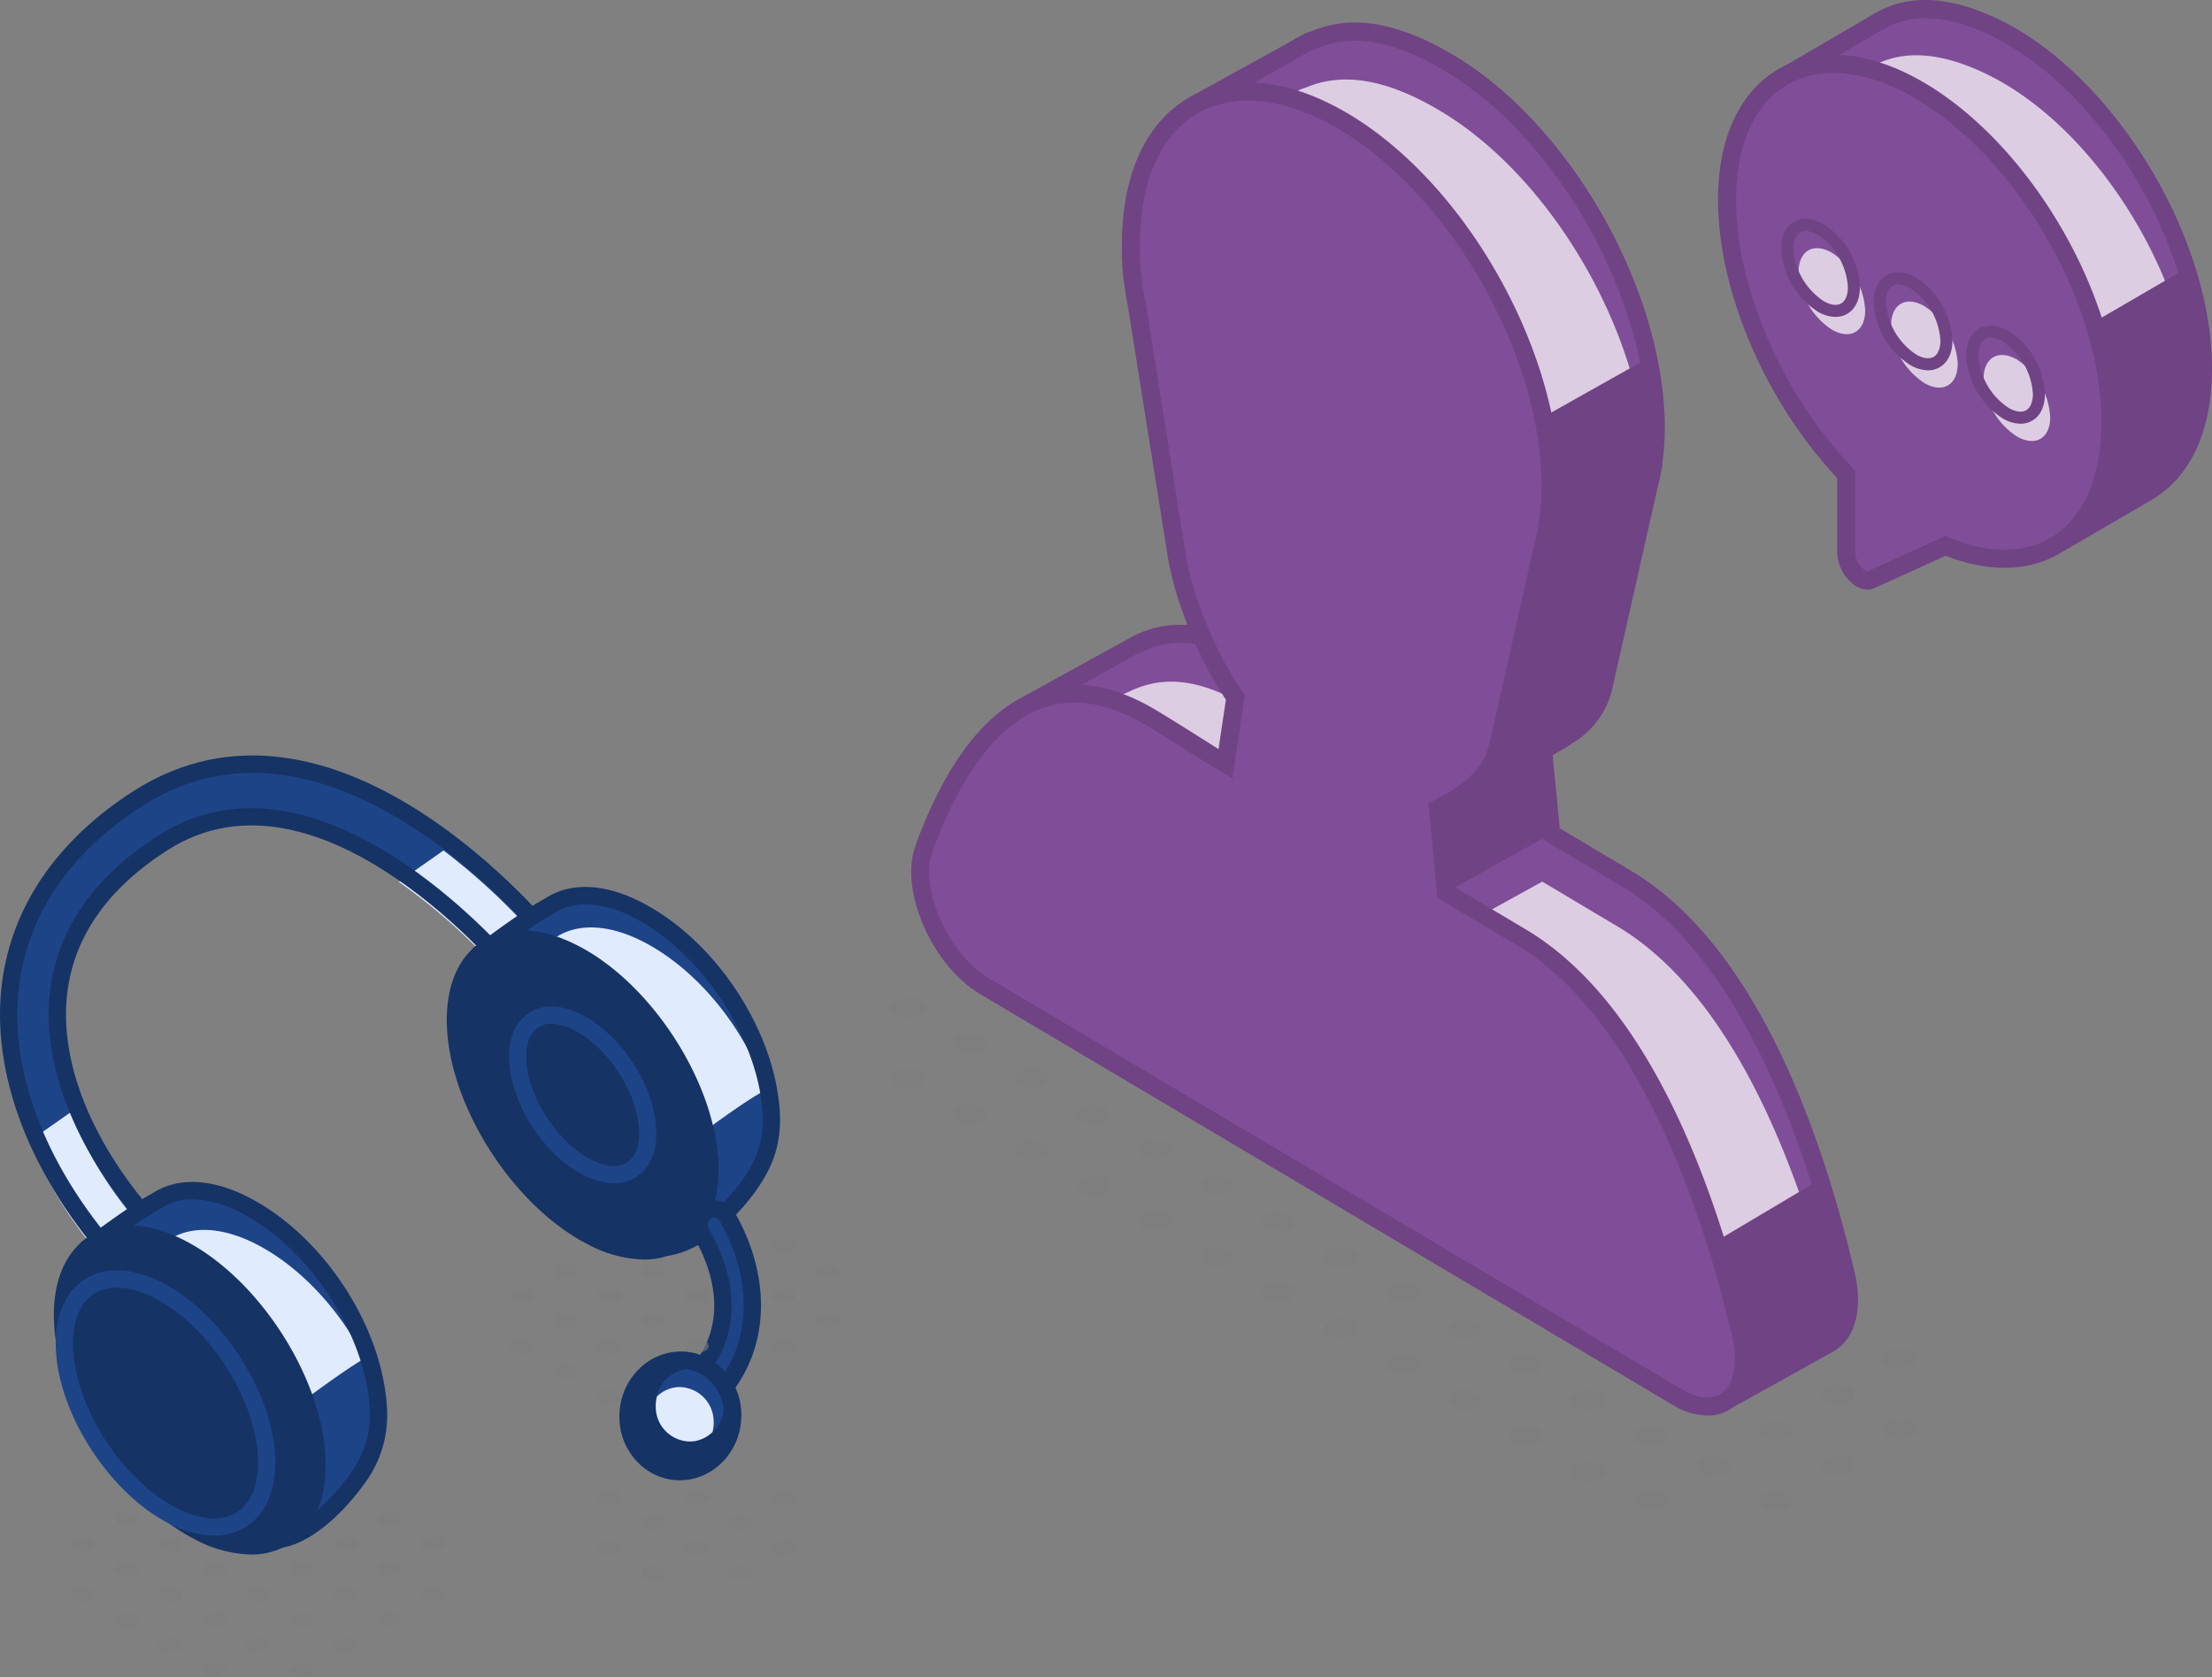 <svg xmlns="http://www.w3.org/2000/svg" width="465.999" height="353.23" viewBox="0 0 465.999 353.23">
  <rect x="0" y="0" width="465.999" height="353.23" fill="#808080" stroke="none"/>
  <g id="contact-us" transform="translate(-882.524 -362.81)">
    <g id="Artwork_61" data-name="Artwork 61" transform="translate(1070.287 362.81)">
      <g id="Group_55492" data-name="Group 55492" transform="translate(0 0)">
        <g id="Group_55483" data-name="Group 55483" transform="translate(4.214 4.741)">
          <g id="Group_55482" data-name="Group 55482">
            <g id="Group_55480" data-name="Group 55480" transform="translate(22.155)">
              <path id="Path_130276" data-name="Path 130276" d="M178.523,263.153c-6.247-26.61-19.864-67.8-46.344-83.5-5.073-3.011-11.864-7.071-15.744-9.373l-1.708-17.662a44.565,44.565,0,0,0,4.5-2.557l.185-.1.569-.409c3.7-2.467,6.5-5.473,7.585-10.731l2.107-9.218,7.255-32.342c.265-1.009.5-2.037.7-3.116l.185-.819-.05-.035a52.5,52.5,0,0,0,.7-7.79c.33-28.382-19.19-63.126-43.6-77.6-11.18-6.626-20.353-8.2-28.233-4.864l-1.1.36-.6.33A20.7,20.7,0,0,0,62.288,5.18L41.645,16.575l-1.114,2.277,10.052,7.58a54.174,54.174,0,0,0-.524,6.636,55.653,55.653,0,0,0,.275,7.535l.155.649.2,1.738c.195,1.543.409,2.4.7,3.95L59.571,98.5h0c1.343,9.168,6.227,21.566,12.478,30.734l-2.082,13.961c-3.85-2.282-10.746-6.806-15.754-9.777-10.346-6.132-17.941-6.506-24.867-3.126l-.929.38-2.4,1.338-.07.04L7.9,142.094l4.05,6.526a95.034,95.034,0,0,0-5.5,12.473C3.326,169.757,9.832,184.467,19.3,190.08l71.5,42.4,3.1,1.843,55.257,32.762c.724,6.626,1.873,15.549,2.487,20.208a2.147,2.147,0,0,0,3.186,1.583l20.118-11.21h0C178.543,275.661,180.216,270.358,178.523,263.153Z" transform="translate(-3.779 0.583)" fill="#804d98"/>
              <path id="Path_130277" data-name="Path 130277" d="M178.147,265.174c-6.247-26.61-19.864-67.8-46.344-83.5-5.073-3.006-11.864-7.071-15.744-9.373L71.778,196.735l-3.635-27.249L88.636,156.6l24.293-5.068,1.373-7.151c3.7-2.467,4.3-5.338,5.388-10.6l9.607-2.167,7.255-32.342c.265-1.009.5-2.037.7-3.116l.19-.819-.055-.035a52.5,52.5,0,0,0,.7-7.79c.33-28.377-19.19-63.121-43.6-77.6-11.18-6.626-20.353-8.2-28.233-4.864l-1.1.36-.6.33A22.391,22.391,0,0,0,61.912,7.2L41.269,18.6l-1.114,2.277,10.052,7.58a54.18,54.18,0,0,0-.524,6.636,55.627,55.627,0,0,0,.275,7.535l.155.649.2,1.743c.195,1.538.409,2.392.7,3.945L59.2,100.517h0c1.343,9.168,6.227,21.566,12.478,30.734L69.6,145.213c-3.85-2.282-10.746-6.8-15.754-9.777C43.5,129.3,35.9,128.93,28.975,132.31l-.929.384-2.4,1.333-.07.04L7.524,144.115l4.05,6.526a95.326,95.326,0,0,0-5.5,12.473C2.95,171.778,9.456,186.488,18.929,192.1l71.5,42.4,3.106,1.843,55.252,32.767c.724,6.621,1.653-.245,2.267,4.414a2.145,2.145,0,0,0,3.186,1.583l14.686-1.054.624-6.761C173.134,265.289,179.84,272.379,178.147,265.174Z" transform="translate(-5.281 8.654)" fill="#dccde2"/>
              <path id="Path_130278" data-name="Path 130278" d="M155.272,292.589a4.046,4.046,0,0,1-4.01-3.515c-.584-4.449-1.658-12.778-2.392-19.3L19.832,193.251C9.655,187.214,2.754,171.435,6.16,161.982a98.264,98.264,0,0,1,5.1-11.749l-4.529-7.3,23.394-12.868c7.86-3.83,16.338-2.816,26.565,3.246,2.691,1.6,5.922,3.64,8.943,5.543,1.553.984,3.051,1.927,4.384,2.756l1.553-10.4c-6.037-9.078-10.985-21.4-12.374-30.909l-8.4-52.65c-.195-.949-.345-1.733-.494-2.886l-.32-2.2a56.965,56.965,0,0,1-.325-7.989,54.237,54.237,0,0,1,.4-5.762L39.635,20.954,41.7,16.735,62.869,5.046a21.779,21.779,0,0,1,2.771-1.523l.469-.265,1.433-.5c8.294-3.525,18.1-1.9,29.79,5.038,24.9,14.76,44.865,50.313,44.531,79.255a53.258,53.258,0,0,1-.529,6.786l.08.05-.424,2.2c-.195,1.059-.444,2.132-.724,3.186l-9.348,41.5a18,18,0,0,1-8.384,11.889l-.494.365c-1.373.884-2.617,1.6-3.795,2.227l1.493,15.415,14.91,8.878c26.25,15.569,40.172,54.657,47.227,84.7,1.8,7.685.085,14.051-4.489,16.618L157.264,292.07A4.091,4.091,0,0,1,155.272,292.589ZM12.067,144.316l3.575,5.767-.514.969a91.916,91.916,0,0,0-5.393,12.219c-2.821,7.84,3.366,21.566,12.039,26.7l130.672,77.5.1.944c.724,6.611,1.873,15.514,2.487,20.163l20.493-11.035c2.986-1.673,4.025-6.551,2.641-12.423h0c-5.638-24.013-19.04-66.632-45.46-82.3l-16.578-9.867-1.922-19.924,1.168-.584A42.639,42.639,0,0,0,119.689,150l.669-.464c4.03-2.686,5.992-5.443,6.846-9.577l9.368-41.595c.275-1.029.5-2.012.689-3.041l.125-.814a49.973,49.973,0,0,0,.679-7.505c.325-27.733-18.815-61.8-42.673-75.944C84.815,4.791,76.137,3.228,68.872,6.314l-1.513.6a21.036,21.036,0,0,0-2.537,1.393l-20.393,11.5,9.687,7.31-.15,1.1a51.356,51.356,0,0,0-.5,6.4,54.233,54.233,0,0,0,.26,7.3l.115.429.24,1.952c.13,1.029.275,1.748.449,2.612l.23,1.208L62.949,99.73c1.353,9.233,6.247,21.262,12.179,29.96l.419.619L72.931,147.8,70.5,146.358c-1.8-1.069-4.274-2.627-6.906-4.289-2.991-1.883-6.187-3.9-8.853-5.483-9.148-5.428-16.273-6.372-23.064-3.056l-1.039.429Z" transform="translate(-5.28 -0.95)" fill="#704384"/>
            </g>
            <g id="Group_55481" data-name="Group 55481" transform="translate(0 12.613)">
              <path id="Path_130279" data-name="Path 130279" d="M174.086,265.431c-6.252-26.6-19.864-67.8-46.349-83.5-5.073-3.011-11.864-7.076-15.744-9.373l-1.7-17.667c5.168-2.582,11.3-6.332,12.833-13.8l2.107-9.223,7.255-32.342c.265-1.009.509-2.037.7-3.116l.185-.819-.055-.03a51.311,51.311,0,0,0,.7-7.79c.335-28.382-19.19-63.126-43.6-77.6s-44.471-3.206-44.8,25.172a55.611,55.611,0,0,0,.27,7.535l.155.654.2,1.738c.19,1.538.409,2.392.7,3.95l8.184,51.552v.005c1.343,9.168,6.232,21.561,12.483,30.729L65.53,145.47c-3.845-2.282-10.741-6.8-15.754-9.772-26.55-15.744-40.971,8.808-47.767,27.678-3.121,8.664,3.386,23.369,12.853,28.987l71.5,42.4,3.106,1.843,71.26,42.259C170.2,284.475,176.953,277.644,174.086,265.431Z" transform="translate(0.657 -1.939)" fill="#804d98"/>
              <path id="Path_130280" data-name="Path 130280" d="M168.552,284.285a14.493,14.493,0,0,1-7.29-2.247L15.395,195.532C5.213,189.5-1.682,173.716,1.723,164.264,6.142,151.99,14.152,136.376,27.169,131.7c7.655-2.746,16.089-1.433,25.082,3.9,2.671,1.588,5.877,3.61,8.878,5.5,1.578.994,3.1,1.957,4.444,2.791l1.553-10.4c-6.037-9.078-10.98-21.4-12.369-30.9l-8.4-52.67c-.19-.944-.35-1.728-.489-2.871l-.325-2.2a57.6,57.6,0,0,1-.32-7.989c.17-14.436,5.263-25.2,14.336-30.295S80.474,2.708,92.9,10.073c24.892,14.765,44.865,50.318,44.531,79.26a53.4,53.4,0,0,1-.524,6.736l.095.055-.459,2.252c-.18,1.044-.434,2.117-.7,3.171l-9.363,41.51c-1.538,7.485-7.111,11.565-12.663,14.481l1.488,15.415,14.91,8.878c26.25,15.564,40.172,54.652,47.232,84.7h0c1.683,7.176.335,13.188-3.6,16.074A8.768,8.768,0,0,1,168.552,284.285ZM35.194,134.114a19.854,19.854,0,0,0-6.741,1.163c-11.625,4.174-19,18.77-23.154,30.275-2.821,7.84,3.361,21.566,12.034,26.71L163.2,278.767c3.371,2,6.347,2.272,8.389.774,2.627-1.927,3.45-6.576,2.142-12.139-5.638-24.013-19.045-66.632-45.47-82.3L111.7,175.234l-1.922-19.919,1.168-.584c5.358-2.676,10.491-6.037,11.819-12.483l9.373-41.595c.265-1.024.5-2,.684-3.031l.125-.824a49.439,49.439,0,0,0,.679-7.505c.325-27.733-18.815-61.8-42.668-75.944C79.764,6.713,69.283,5.47,61.419,9.884c-7.84,4.4-12.244,14.006-12.4,27.019a53.519,53.519,0,0,0,.265,7.305l.115.424.235,1.957c.13,1.019.275,1.733.449,2.587l.235,1.228,8.194,51.612c1.353,9.228,6.247,21.257,12.169,29.96l.424.614L68.5,150.083l-2.437-1.438c-1.818-1.079-4.309-2.652-6.966-4.329-2.971-1.873-6.142-3.875-8.788-5.448C44.971,135.7,39.912,134.114,35.194,134.114Z" transform="translate(-0.844 -3.476)" fill="#704384"/>
            </g>
          </g>
          <path id="Path_130281" data-name="Path 130281" d="M69.171,34.314,67.481,15.09,45.3,27.554l2.535,13.309L37.915,88.872l-.644.369L34.737,99.592,26.5,108.676l-3.435,1.373,1.7,17.662L46.925,115.34l-1.7-17.662,10.007-5.691,3.38-11.619,1.184-4.044Z" transform="translate(87.885 55.519)" fill="#704384"/>
          <path id="Path_130282" data-name="Path 130282" d="M34.793,62.5,56.13,49.824l5.7,15.844.845,9.929-1.756,7.6L38.484,95.236l2.2-9.287L36.272,66.3Z" transform="translate(134.728 194.225)" fill="#704384"/>
        </g>
        <g id="Group_55490" data-name="Group 55490" transform="translate(174.178)">
          <g id="Group_55486" data-name="Group 55486" transform="translate(0)">
            <g id="Group_55484" data-name="Group 55484" transform="translate(10.851)">
              <path id="Path_130283" data-name="Path 130283" d="M126.844,76.059c0-27.514-20.633-61.374-45.005-72.329C72.8-.335,65.331-.724,59.049,2.706l-.759.384-.025.015-.16.095L38.311,14.82a1.773,1.773,0,0,0-.529,2.582L46.1,28.657c-.28,19.684,10.157,42.763,25.082,58.432v16.548c0,3.086,3.156,6.541,5.148,5.638l13.312-6.032,4.814,8.594a1.94,1.94,0,0,0,2.666.729l17.721-10.306v-.03C122.24,98.06,126.844,89.022,126.844,76.059Z" transform="translate(-35.535 1.526)" fill="#804d98"/>
              <path id="Path_130284" data-name="Path 130284" d="M126.461,78.008c0-27.514-20.633-61.374-45-72.329C72.418,1.614,64.947,1.225,58.666,4.655l-.759.384-.025.015-.16.095L37.928,16.769a1.772,1.772,0,0,0-.524,2.582l8.309,11.255c-.28,19.689,10.157,42.768,25.082,58.432v16.553c0,3.081,10.871-3.745,12.863-4.649l5.6,4.249,5.308-5.023,12.414-.235v-7.3C114.377,88.469,126.461,90.976,126.461,78.008Z" transform="translate(-37.054 9.31)" fill="#804d98"/>
              <path id="Path_132201" data-name="Path 132201" d="M126.461,78.008c0-27.514-20.633-61.374-45-72.329C72.418,1.614,64.947,1.225,58.666,4.655l-.759.384-.025.015-.16.095L37.928,16.769a1.772,1.772,0,0,0-.524,2.582l8.309,11.255c-.28,19.689,10.157,42.768,25.082,58.432v16.553c0,3.081,10.871-3.745,12.863-4.649l5.6,4.249,5.308-5.023,12.414-.235v-7.3C114.377,88.469,126.461,90.976,126.461,78.008Z" transform="translate(-37.054 9.31)" fill="rgba(255,255,255,0.72)"/>
              <path id="Path_130285" data-name="Path 130285" d="M97.67,116.26a3.739,3.739,0,0,1-1.019-.14,3.8,3.8,0,0,1-2.337-1.828l-3.965-7.071-11.724,5.313a4.156,4.156,0,0,1-4.03-.509,8.761,8.761,0,0,1-3.8-6.856V89.37C55.436,72.967,45.659,50.132,45.7,30.8L37.774,20.057a3.671,3.671,0,0,1,1.1-5.353L59.71,2.535c6.731-3.675,14.745-3.361,24.428.984,24.572,11.05,46.124,45.659,46.124,74.067,0,12.713-4.249,22.33-12,27.244v.02l-.944.584-17.726,10.3A3.825,3.825,0,0,1,97.67,116.26Zm-5.7-13.946,5.662,10.122,17.8-10.336c7.116-4.01,11.03-12.713,11.03-24.512,0-27.1-20.5-60.085-43.877-70.6C74.056,3.16,67.155,2.8,61.483,5.9l-.809.409L40.8,17.985,49.524,29.57l-.01.639c-.265,18.456,9.612,41.4,24.557,57.094l.524.554v17.312c0,1.932,1.878,3.87,2.557,3.875Z" transform="translate(-37.055 0)" fill="#804d98"/>
              <path id="Path_132204" data-name="Path 132204" d="M97.67,116.26a3.739,3.739,0,0,1-1.019-.14,3.8,3.8,0,0,1-2.337-1.828l-3.965-7.071-11.724,5.313a4.156,4.156,0,0,1-4.03-.509,8.761,8.761,0,0,1-3.8-6.856V89.37C55.436,72.967,45.659,50.132,45.7,30.8L37.774,20.057a3.671,3.671,0,0,1,1.1-5.353L59.71,2.535c6.731-3.675,14.745-3.361,24.428.984,24.572,11.05,46.124,45.659,46.124,74.067,0,12.713-4.249,22.33-12,27.244v.02l-.944.584-17.726,10.3A3.825,3.825,0,0,1,97.67,116.26Zm-5.7-13.946,5.662,10.122,17.8-10.336c7.116-4.01,11.03-12.713,11.03-24.512,0-27.1-20.5-60.085-43.877-70.6C74.056,3.16,67.155,2.8,61.483,5.9l-.809.409L40.8,17.985,49.524,29.57l-.01.639c-.265,18.456,9.612,41.4,24.557,57.094l.524.554v17.312c0,1.932,1.878,3.87,2.557,3.875Z" transform="translate(-37.055 0)" fill="rgba(0,0,0,0.13)"/>
            </g>
            <g id="Group_55485" data-name="Group 55485" transform="translate(0 11.555)">
              <path id="Path_130286" data-name="Path 130286" d="M116.048,78.157c0-27.514-20.628-61.374-45-72.329C52.892-2.331,38,5.868,35.62,25.407,33.1,46.12,44.084,72.08,60.382,89.188v16.553c0,3.081,3.161,6.536,5.153,5.633l15.759-7.146C100.928,112.387,116.048,101.7,116.048,78.157Z" transform="translate(-33.372 -0.801)" fill="#804d98"/>
              <path id="Path_130287" data-name="Path 130287" d="M66.346,114.938a4.8,4.8,0,0,1-2.557-.824,8.78,8.78,0,0,1-3.795-6.861v-15.8C42.962,73.264,32.8,46.739,35.242,26.69,36.46,16.709,40.93,9.069,47.84,5.174c7.011-3.955,16.059-3.8,25.491.434C97.9,16.654,119.46,51.263,119.46,79.67c0,12.438-4.12,22.031-11.6,27.024-6.681,4.454-15.534,4.839-25.012,1.114l-15.015,6.811A3.658,3.658,0,0,1,66.346,114.938ZM59.225,6.118a19.182,19.182,0,0,0-9.517,2.367C43.881,11.77,40.086,18.4,39.017,27.15c-2.337,19.2,7.64,44.8,24.253,62.237l.524.554v17.312c0,1.937,1.878,3.875,2.552,3.88l16.423-7.465.764.32c8.559,3.56,16.458,3.391,22.221-.459,6.387-4.264,9.9-12.733,9.9-23.858,0-27.1-20.5-60.085-43.877-70.6A30.93,30.93,0,0,0,59.225,6.118Z" transform="translate(-34.882 -2.314)" fill="#804d98"/>
              <path id="Path_132203" data-name="Path 132203" d="M66.346,114.938a4.8,4.8,0,0,1-2.557-.824,8.78,8.78,0,0,1-3.795-6.861v-15.8C42.962,73.264,32.8,46.739,35.242,26.69,36.46,16.709,40.93,9.069,47.84,5.174c7.011-3.955,16.059-3.8,25.491.434C97.9,16.654,119.46,51.263,119.46,79.67c0,12.438-4.12,22.031-11.6,27.024-6.681,4.454-15.534,4.839-25.012,1.114l-15.015,6.811A3.658,3.658,0,0,1,66.346,114.938ZM59.225,6.118a19.182,19.182,0,0,0-9.517,2.367C43.881,11.77,40.086,18.4,39.017,27.15c-2.337,19.2,7.64,44.8,24.253,62.237l.524.554v17.312c0,1.937,1.878,3.875,2.552,3.88l16.423-7.465.764.32c8.559,3.56,16.458,3.391,22.221-.459,6.387-4.264,9.9-12.733,9.9-23.858,0-27.1-20.5-60.085-43.877-70.6A30.93,30.93,0,0,0,59.225,6.118Z" transform="translate(-34.882 -2.314)" fill="rgba(0,0,0,0.13)"/>
            </g>
          </g>
          <path id="Path_130288" data-name="Path 130288" d="M54.609,22.711,74.217,11.306l3.38,10.14V38.558l-1.9,9.084L61.331,61.8,49.767,67.287l8.348-16.9V32.432Z" transform="translate(24.561 45.148)" fill="#804d98"/>
          <path id="Path_132202" data-name="Path 132202" d="M54.609,22.711,74.217,11.306l3.38,10.14V38.558l-1.9,9.084L61.331,61.8,49.767,67.287l8.348-16.9V32.432Z" transform="translate(24.561 45.148)" fill="rgba(0,0,0,0.13)"/>
          <g id="Group_55487" data-name="Group 55487" transform="translate(13.323 46.093)">
            <path id="Path_130289" data-name="Path 130289" d="M52.306,23.576c0,4.474-3.141,6.287-7.011,4.05A15.5,15.5,0,0,1,38.28,15.477c0-4.474,3.141-6.287,7.016-4.05A15.51,15.51,0,0,1,52.306,23.576Z" transform="translate(-34.635 -4.288)" fill="#804d98"/>
            <path id="Path_132200" data-name="Path 132200" d="M52.306,23.576c0,4.474-3.141,6.287-7.011,4.05A15.5,15.5,0,0,1,38.28,15.477c0-4.474,3.141-6.287,7.016-4.05A15.51,15.51,0,0,1,52.306,23.576Z" transform="translate(-34.635 -4.288)" fill="rgba(255,255,255,0.72)"/>
            <path id="Path_130290" data-name="Path 130290" d="M48.97,29.888a7.613,7.613,0,0,1-3.77-1.133,16.661,16.661,0,0,1-7.65-13.242c0-2.636.954-4.639,2.686-5.643s3.95-.819,6.232.494a16.677,16.677,0,0,1,7.645,13.242c0,2.636-.959,4.639-2.691,5.643A4.868,4.868,0,0,1,48.97,29.888ZM42.693,11.772a2.332,2.332,0,0,0-1.188.295c-.9.519-1.418,1.773-1.418,3.445a14.317,14.317,0,0,0,6.382,11.045c1.438.839,2.776,1.019,3.69.494s1.418-1.778,1.418-3.445A14.351,14.351,0,0,0,45.2,12.556,5.179,5.179,0,0,0,42.693,11.772Z" transform="translate(-37.55 -9.231)" fill="#704384"/>
          </g>
          <g id="Group_55488" data-name="Group 55488" transform="translate(32.812 57.34)">
            <path id="Path_130291" data-name="Path 130291" d="M56.209,25.829c0,4.474-3.141,6.287-7.016,4.05A15.51,15.51,0,0,1,42.183,17.73c0-4.474,3.141-6.287,7.011-4.05A15.5,15.5,0,0,1,56.209,25.829Z" transform="translate(-38.538 -6.537)" fill="#804d98"/>
            <path id="Path_132199" data-name="Path 132199" d="M56.209,25.829c0,4.474-3.141,6.287-7.016,4.05A15.51,15.51,0,0,1,42.183,17.73c0-4.474,3.141-6.287,7.011-4.05A15.5,15.5,0,0,1,56.209,25.829Z" transform="translate(-38.538 -6.537)" fill="rgba(255,255,255,0.72)"/>
            <path id="Path_130292" data-name="Path 130292" d="M52.868,32.144A7.6,7.6,0,0,1,49.1,31.01a16.663,16.663,0,0,1-7.65-13.247c0-2.637.954-4.639,2.686-5.638s3.95-.824,6.232.494a16.677,16.677,0,0,1,7.645,13.242c0,2.636-.959,4.639-2.691,5.643A4.886,4.886,0,0,1,52.868,32.144ZM46.6,14.028a2.319,2.319,0,0,0-1.188.295c-.9.519-1.423,1.773-1.423,3.44a14.323,14.323,0,0,0,6.387,11.05c1.443.839,2.781,1.014,3.685.494s1.423-1.778,1.423-3.445A14.343,14.343,0,0,0,49.1,14.812,5.179,5.179,0,0,0,46.6,14.028Z" transform="translate(-41.453 -11.483)" fill="#704384"/>
          </g>
          <g id="Group_55489" data-name="Group 55489" transform="translate(52.301 68.592)">
            <path id="Path_130293" data-name="Path 130293" d="M60.116,28.082c0,4.474-3.141,6.287-7.016,4.05a15.5,15.5,0,0,1-7.016-12.149c0-4.474,3.141-6.287,7.016-4.05A15.5,15.5,0,0,1,60.116,28.082Z" transform="translate(-42.445 -8.792)" fill="#804d98"/>
            <path id="Path_132198" data-name="Path 132198" d="M60.116,28.082c0,4.474-3.141,6.287-7.016,4.05a15.5,15.5,0,0,1-7.016-12.149c0-4.474,3.141-6.287,7.016-4.05A15.5,15.5,0,0,1,60.116,28.082Z" transform="translate(-42.445 -8.792)" fill="rgba(255,255,255,0.72)"/>
            <path id="Path_130294" data-name="Path 130294" d="M56.771,34.4a7.582,7.582,0,0,1-3.765-1.134,16.678,16.678,0,0,1-7.65-13.247c0-2.637.954-4.639,2.686-5.638s3.95-.824,6.227.494a16.656,16.656,0,0,1,7.645,13.242c0,2.637-.954,4.639-2.686,5.638A4.84,4.84,0,0,1,56.771,34.4ZM50.5,16.279a2.319,2.319,0,0,0-1.188.295c-.9.519-1.423,1.773-1.423,3.44a14.326,14.326,0,0,0,6.382,11.05c1.448.839,2.786,1.014,3.69.494s1.423-1.778,1.423-3.445a14.343,14.343,0,0,0-6.377-11.05A5.179,5.179,0,0,0,50.5,16.279Z" transform="translate(-45.356 -13.737)" fill="#704384"/>
          </g>
        </g>
        <g id="Group_55491" data-name="Group 55491" transform="translate(0 210.138)">
          <path id="Path_130295" data-name="Path 130295" d="M34.7,62.256c1.373.794,1.373,2.077,0,2.871a5.5,5.5,0,0,1-4.978,0c-1.373-.794-1.373-2.077,0-2.871A5.5,5.5,0,0,1,34.7,62.256Z" transform="translate(114.573 36.095)" fill="rgba(125,125,125,0.39)"/>
          <path id="Path_130296" data-name="Path 130296" d="M37.3,60.751c1.378.794,1.378,2.082,0,2.876a5.521,5.521,0,0,1-4.973,0c-1.378-.794-1.378-2.082,0-2.876A5.49,5.49,0,0,1,37.3,60.751Z" transform="translate(124.981 30.085)" fill="rgba(125,125,125,0.39)"/>
          <path id="Path_130297" data-name="Path 130297" d="M32.093,60.751c1.373.794,1.373,2.082,0,2.876a5.5,5.5,0,0,1-4.978,0c-1.373-.794-1.373-2.082,0-2.876A5.5,5.5,0,0,1,32.093,60.751Z" transform="translate(104.166 30.085)" fill="rgba(125,125,125,0.39)"/>
          <path id="Path_130298" data-name="Path 130298" d="M34.7,59.243c1.373.794,1.373,2.082,0,2.876a5.5,5.5,0,0,1-4.978,0c-1.373-.794-1.373-2.082,0-2.876A5.531,5.531,0,0,1,34.7,59.243Z" transform="translate(114.573 24.078)" fill="rgba(125,125,125,0.39)"/>
          <path id="Path_130299" data-name="Path 130299" d="M29.487,59.243c1.373.794,1.373,2.082,0,2.876a5.5,5.5,0,0,1-4.978,0c-1.373-.794-1.373-2.082,0-2.876A5.532,5.532,0,0,1,29.487,59.243Z" transform="translate(93.759 24.078)" fill="rgba(125,125,125,0.39)"/>
          <ellipse id="Ellipse_11146" data-name="Ellipse 11146" cx="3.52" cy="2.032" rx="3.52" ry="2.032" transform="translate(130.251 75.214)" fill="rgba(125,125,125,0.39)"/>
          <ellipse id="Ellipse_11147" data-name="Ellipse 11147" cx="3.519" cy="2.032" rx="3.519" ry="2.032" transform="translate(104.224 75.214)" fill="rgba(125,125,125,0.39)"/>
          <path id="Path_130300" data-name="Path 130300" d="M29.487,56.237c1.373.794,1.373,2.082,0,2.876a5.532,5.532,0,0,1-4.978,0c-1.373-.794-1.373-2.082,0-2.876A5.5,5.5,0,0,1,29.487,56.237Z" transform="translate(93.759 12.058)" fill="rgba(125,125,125,0.39)"/>
          <ellipse id="Ellipse_11148" data-name="Ellipse 11148" cx="3.52" cy="2.032" rx="3.52" ry="2.032" transform="translate(91.209 67.701)" fill="rgba(125,125,125,0.39)"/>
          <path id="Path_130301" data-name="Path 130301" d="M26.881,54.732c1.373.794,1.373,2.082,0,2.876a5.5,5.5,0,0,1-4.978,0c-1.373-.794-1.373-2.082,0-2.876A5.5,5.5,0,0,1,26.881,54.732Z" transform="translate(83.353 6.048)" fill="rgba(125,125,125,0.39)"/>
          <path id="Path_130302" data-name="Path 130302" d="M21.649,54.717c1.373.789,1.373,2.077,0,2.871a5.5,5.5,0,0,1-4.978,0c-1.378-.794-1.378-2.082,0-2.871A5.5,5.5,0,0,1,21.649,54.717Z" transform="translate(62.444 5.989)" fill="rgba(125,125,125,0.39)"/>
          <path id="Path_130303" data-name="Path 130303" d="M24.252,53.212c1.373.794,1.373,2.077,0,2.871a5.5,5.5,0,0,1-4.978,0c-1.373-.794-1.373-2.077,0-2.871A5.5,5.5,0,0,1,24.252,53.212Z" transform="translate(72.854 -0.022)" fill="rgba(125,125,125,0.39)"/>
          <path id="Path_130304" data-name="Path 130304" d="M19.038,53.212c1.378.794,1.378,2.077,0,2.871a5.49,5.49,0,0,1-4.973,0c-1.378-.794-1.378-2.077,0-2.871A5.49,5.49,0,0,1,19.038,53.212Z" transform="translate(52.038 -0.022)" fill="rgba(125,125,125,0.39)"/>
          <path id="Path_130305" data-name="Path 130305" d="M21.649,51.707c1.373.794,1.373,2.082,0,2.876a5.5,5.5,0,0,1-4.978,0c-1.378-.794-1.378-2.082,0-2.876A5.5,5.5,0,0,1,21.649,51.707Z" transform="translate(62.444 -6.032)" fill="rgba(125,125,125,0.39)"/>
          <ellipse id="Ellipse_11149" data-name="Ellipse 11149" cx="3.52" cy="2.032" rx="3.52" ry="2.032" transform="translate(52.056 45.08)" fill="rgba(125,125,125,0.39)"/>
          <path id="Path_130306" data-name="Path 130306" d="M19.038,50.2c1.378.794,1.378,2.082,0,2.876a5.49,5.49,0,0,1-4.973,0c-1.378-.794-1.378-2.082,0-2.876A5.49,5.49,0,0,1,19.038,50.2Z" transform="translate(52.038 -12.042)" fill="rgba(125,125,125,0.39)"/>
          <path id="Path_130307" data-name="Path 130307" d="M13.827,50.2c1.373.794,1.373,2.082,0,2.876a5.5,5.5,0,0,1-4.978,0c-1.373-.794-1.373-2.082,0-2.876A5.5,5.5,0,0,1,13.827,50.2Z" transform="translate(31.223 -12.042)" fill="rgba(125,125,125,0.39)"/>
          <path id="Path_130308" data-name="Path 130308" d="M16.433,48.7c1.373.794,1.373,2.077,0,2.871a5.5,5.5,0,0,1-4.978,0c-1.373-.794-1.373-2.077,0-2.871A5.5,5.5,0,0,1,16.433,48.7Z" transform="translate(41.63 -18.048)" fill="rgba(125,125,125,0.39)"/>
          <path id="Path_130309" data-name="Path 130309" d="M11.221,48.7c1.373.794,1.373,2.077,0,2.871a5.5,5.5,0,0,1-4.978,0c-1.373-.794-1.373-2.077,0-2.871A5.5,5.5,0,0,1,11.221,48.7Z" transform="translate(20.816 -18.048)" fill="rgba(125,125,125,0.39)"/>
          <ellipse id="Ellipse_11150" data-name="Ellipse 11150" cx="3.52" cy="2.032" rx="3.52" ry="2.032" transform="translate(39.041 22.54)" fill="rgba(125,125,125,0.39)"/>
          <path id="Path_130310" data-name="Path 130310" d="M8.613,47.193c1.378.794,1.378,2.082,0,2.876a5.521,5.521,0,0,1-4.973,0c-1.378-.794-1.378-2.082,0-2.876A5.49,5.49,0,0,1,8.613,47.193Z" transform="translate(10.407 -24.058)" fill="rgba(125,125,125,0.39)"/>
          <path id="Path_130311" data-name="Path 130311" d="M11.221,45.688c1.373.794,1.373,2.082,0,2.876a5.5,5.5,0,0,1-4.978,0c-1.373-.794-1.373-2.082,0-2.876A5.5,5.5,0,0,1,11.221,45.688Z" transform="translate(20.816 -30.068)" fill="rgba(125,125,125,0.39)"/>
          <path id="Path_130312" data-name="Path 130312" d="M6.007,45.688c1.378.794,1.378,2.082,0,2.876a5.49,5.49,0,0,1-4.973,0c-1.378-.794-1.378-2.082,0-2.876A5.49,5.49,0,0,1,6.007,45.688Z" transform="translate(0 -30.068)" fill="rgba(125,125,125,0.39)"/>
          <path id="Path_130313" data-name="Path 130313" d="M8.613,44.184c1.378.794,1.378,2.077,0,2.871a5.49,5.49,0,0,1-4.973,0c-1.378-.794-1.378-2.077,0-2.871A5.49,5.49,0,0,1,8.613,44.184Z" transform="translate(10.407 -36.074)" fill="rgba(125,125,125,0.39)"/>
          <path id="Path_130314" data-name="Path 130314" d="M6.007,42.679c1.378.794,1.378,2.082,0,2.871a5.49,5.49,0,0,1-4.973,0c-1.378-.789-1.378-2.077,0-2.871A5.49,5.49,0,0,1,6.007,42.679Z" transform="translate(0 -42.084)" fill="rgba(125,125,125,0.39)"/>
          <path id="Path_130315" data-name="Path 130315" d="M42.62,63.52c1.373.794,1.373,2.077,0,2.871a5.5,5.5,0,0,1-4.978,0c-1.373-.794-1.373-2.077,0-2.871A5.5,5.5,0,0,1,42.62,63.52Z" transform="translate(146.204 41.142)" fill="rgba(125,125,125,0.39)"/>
          <path id="Path_130316" data-name="Path 130316" d="M45.226,62.015c1.373.794,1.373,2.082,0,2.876a5.532,5.532,0,0,1-4.978,0c-1.373-.794-1.373-2.082,0-2.876A5.5,5.5,0,0,1,45.226,62.015Z" transform="translate(156.611 35.132)" fill="rgba(125,125,125,0.39)"/>
          <path id="Path_130317" data-name="Path 130317" d="M47.831,60.51c1.378.794,1.378,2.082,0,2.876a5.49,5.49,0,0,1-4.973,0c-1.378-.794-1.378-2.082,0-2.876A5.49,5.49,0,0,1,47.831,60.51Z" transform="translate(167.019 29.122)" fill="rgba(125,125,125,0.39)"/>
          <path id="Path_130318" data-name="Path 130318" d="M37.406,63.52c1.378.794,1.378,2.077,0,2.871a5.49,5.49,0,0,1-4.973,0c-1.378-.794-1.378-2.077,0-2.871A5.49,5.49,0,0,1,37.406,63.52Z" transform="translate(125.388 41.142)" fill="rgba(125,125,125,0.39)"/>
          <path id="Path_130319" data-name="Path 130319" d="M40.014,62.015c1.373.794,1.373,2.082,0,2.876a5.532,5.532,0,0,1-4.978,0c-1.373-.794-1.373-2.082,0-2.876A5.5,5.5,0,0,1,40.014,62.015Z" transform="translate(135.798 35.132)" fill="rgba(125,125,125,0.39)"/>
          <path id="Path_130320" data-name="Path 130320" d="M42.62,60.51c1.373.794,1.373,2.082,0,2.876a5.5,5.5,0,0,1-4.978,0c-1.373-.794-1.373-2.082,0-2.876A5.5,5.5,0,0,1,42.62,60.51Z" transform="translate(146.204 29.122)" fill="rgba(125,125,125,0.39)"/>
          <path id="Path_130321" data-name="Path 130321" d="M45.226,59.006c1.373.794,1.373,2.077,0,2.871a5.5,5.5,0,0,1-4.978,0c-1.373-.794-1.373-2.077,0-2.871A5.5,5.5,0,0,1,45.226,59.006Z" transform="translate(156.611 23.116)" fill="rgba(125,125,125,0.39)"/>
          <path id="Path_130322" data-name="Path 130322" d="M47.831,57.5c1.378.794,1.378,2.082,0,2.871a5.49,5.49,0,0,1-4.973,0c-1.378-.789-1.378-2.077,0-2.871A5.49,5.49,0,0,1,47.831,57.5Z" transform="translate(167.019 17.106)" fill="rgba(125,125,125,0.39)"/>
        </g>
      </g>
    </g>
    <g id="Artwork_62" data-name="Artwork 62" transform="translate(882.524 521.942)">
      <g id="Group_55510" data-name="Group 55510" transform="translate(0 -0.001)">
        <g id="Group_55508" data-name="Group 55508" transform="translate(0)">
          <g id="Group_55507" data-name="Group 55507">
            <g id="_9" data-name="9">
              <g id="Group_55502" data-name="Group 55502">
                <g id="Group_55495" data-name="Group 55495" transform="translate(0)">
                  <g id="Group_55494" data-name="Group 55494">
                    <path id="Path_130323" data-name="Path 130323" d="M39.818,105.454l7.419-7.637c-14.7-16.175-22.01-34.261-20.048-49.622,1.573-12.313,8.927-22.766,21.846-31.064C82.9-4.621,123.083,44.619,123.487,45.121l7.844-7.147c-1.867-2.329-46.207-56.74-87.542-30.192C28.257,17.759,19,31.26,17.008,46.825,14.621,65.51,22.934,86.881,39.818,105.454Z" transform="translate(-14.79 1.318)" fill="#1d4487"/>
                    <g id="Group_55493" data-name="Group 55493" transform="translate(6.103 20)">
                      <path id="Path_130324" data-name="Path 130324" d="M40.424,34.626A127.728,127.728,0,0,0,16.932,13.114l9.414-6.609A135.518,135.518,0,0,1,48.268,27.483Z" transform="translate(60.986 -6.505)" fill="#e1ebfe"/>
                      <path id="Path_130325" data-name="Path 130325" d="M48.78,21.7A85.193,85.193,0,0,0,65.238,47.316l-7.419,7.637A96.937,96.937,0,0,1,40.078,27.805Z" transform="translate(-40.078 33.501)" fill="#e1ebfe"/>
                    </g>
                    <path id="Path_130326" data-name="Path 130326" d="M40.907,109.428l9.955-10.249-1.148-1.264C35.37,82.132,28.23,64.573,30.123,49.745c1.5-11.757,8.578-21.774,21.029-29.767C83.6-.876,122.813,47.093,123.206,47.58l1.21,1.5,10.533-9.6-1.068-1.33c-1.907-2.38-47.272-57.99-89.94-30.588C27.94,17.85,18.4,31.8,16.339,47.911,13.883,67.127,22.363,89.028,39.606,108Zm4.977-10.344L41,104.109C25.346,86.277,17.683,66.055,19.943,48.372,21.861,33.36,30.835,20.306,45.9,10.63c36.957-23.736,76.842,20.008,84.054,28.492l-5.17,4.709c-7.176-8.215-43.864-47.29-75.6-26.911-13.4,8.6-21.025,19.492-22.671,32.365C24.543,64.765,31.587,82.84,45.884,99.084Z" transform="translate(-15.922 0)" fill="#153365"/>
                  </g>
                </g>
                <g id="Group_55496" data-name="Group 55496" transform="translate(16.864 89.828)">
                  <path id="Path_130327" data-name="Path 130327" d="M36.444,55.312c-5.617-10.369-9.708-18.5-9.708-18.5s9.239-7,13.966-9.508h0c4.483-2.932,10.94-2.867,18.311.89,14.765,7.521,27.151,25.937,28.23,42.439.465,7.121-1.791,11.594-4.727,15.757,0,0-7.775,10.965-15.906,12.251-3.415.541-10.994-10.278-18.638-23.013A62.868,62.868,0,0,1,36.444,55.312Z" transform="translate(-24.433 -23.399)" fill="#1d4487"/>
                  <path id="Path_130328" data-name="Path 130328" d="M41.513,29.577h0c4.483-2.928,10.94-2.863,18.311.89,9.334,4.756,17.708,13.868,22.886,24.1-4.938,2.928-12.622,8.745-12.622,8.745s-2.118,7.539,3.5,17.9c.389,1.17-2.314,7.492-1.838,8.654-.56.6-2.627.327-3.077.963-4.215,3.179,2.961,1.526-5.166,2.816-3.415.541-7.081-3.008-14.725-15.739a62.923,62.923,0,0,1-11.528-20.32c-5.617-10.366-9.708-18.5-9.708-18.5S36.786,32.087,41.513,29.577Z" transform="translate(-22.784 -17.406)" fill="#e1ebfe"/>
                  <path id="Path_130329" data-name="Path 130329" d="M68.145,101.805a3.924,3.924,0,0,0,.556-.04c9.043-1.435,17.189-13.127,17.243-13.239A24.051,24.051,0,0,0,90.86,71.842C89.737,54.7,77.177,35.812,61.642,27.9c-7.735-3.946-14.882-4.225-20.132-.8-4.658,2.471-13.686,9.29-14.068,9.584l-1.206.908.679,1.355c.044.08,4.131,8.2,9.661,18.406A65.08,65.08,0,0,0,48.388,78.128C60.494,98.332,65.3,101.805,68.145,101.805ZM49.965,28.375a22.5,22.5,0,0,1,10.028,2.761C74.242,38.4,86.21,56.38,87.234,72.079c.414,6.344-1.457,10.42-4.4,14.587-.073.105-7.415,10.355-14.7,11.506-.338-.011-3.924-.712-16.8-22.152A62.236,62.236,0,0,1,39.973,56.067l-.127-.3c-4.218-7.779-7.6-14.358-9-17.094a133.927,133.927,0,0,1,12.505-8.444A11.9,11.9,0,0,1,49.965,28.375Z" transform="translate(-26.236 -24.724)" fill="#153365"/>
                </g>
                <g id="Group_55497" data-name="Group 55497" transform="translate(11.352 98.948)">
                  <path id="Path_130330" data-name="Path 130330" d="M30.374,46.965c1.075,16.5,13.919,35.976,28.688,43.5s25.861.24,24.782-16.262S69.925,38.227,55.159,30.7,29.294,30.463,30.374,46.965Z" transform="translate(-28.484 -25.908)" fill="#153365"/>
                  <path id="Path_130331" data-name="Path 130331" d="M71.293,96.583a15.1,15.1,0,0,0,8.433-2.409c5.239-3.448,7.811-10.111,7.248-18.762-1.115-17.043-14.427-37.233-29.672-45-7.757-3.957-14.925-4.225-20.175-.767S29.311,39.76,29.878,48.407C30.99,65.454,44.3,85.64,59.55,93.408A26.218,26.218,0,0,0,71.293,96.583ZM45.577,30.873a22.608,22.608,0,0,1,10.075,2.776c14.231,7.252,26.657,26.094,27.7,42,.476,7.288-1.519,12.792-5.621,15.492s-9.977,2.365-16.527-.966c-14.235-7.255-26.66-26.094-27.7-42-.476-7.292,1.519-12.8,5.621-15.5A11.533,11.533,0,0,1,45.577,30.873Z" transform="translate(-29.801 -27.234)" fill="#153365"/>
                </g>
                <g id="Group_55498" data-name="Group 55498" transform="translate(11.738 108.449)">
                  <path id="Path_130332" data-name="Path 130332" d="M66.076,85.723a12.371,12.371,0,0,0,6.91-1.973c4.28-2.823,6.387-8.236,5.929-15.252C78.022,54.833,67.348,38.644,55.122,32.42,48.833,29.208,43.005,29,38.711,31.828s-6.387,8.236-5.929,15.252h0c.894,13.664,11.568,29.85,23.794,36.078A21.147,21.147,0,0,0,66.076,85.723ZM45.636,33.488a17.646,17.646,0,0,1,7.837,2.165c11.212,5.711,21,20.549,21.817,33.08.367,5.653-1.159,9.908-4.3,11.979s-7.688,1.795-12.763-.788c-11.208-5.711-21-20.553-21.817-33.08h0c-.367-5.653,1.159-9.908,4.3-11.982A8.8,8.8,0,0,1,45.636,33.488Z" transform="translate(-32.72 -29.85)" fill="#1d4487"/>
                </g>
                <g id="Group_55499" data-name="Group 55499" transform="translate(99.643 27.69)">
                  <path id="Path_130333" data-name="Path 130333" d="M13.665,38.207c-5.621-10.366-9.712-18.5-9.712-18.5s9.239-7,13.966-9.512h0c4.483-2.928,10.94-2.863,18.311.89C51,18.613,63.381,37.03,64.461,53.532c.465,7.121-1.791,11.594-4.723,15.754,0,0-8.131,11.728-17.392,12.891-3.43.429-9.512-10.914-17.156-23.649A62.912,62.912,0,0,1,13.665,38.207Z" transform="translate(-1.653 -6.295)" fill="#1d4487"/>
                  <path id="Path_130334" data-name="Path 130334" d="M18.245,12.042h0c4.487-2.928,10.943-2.863,18.315.89C48.034,18.778,58.047,31.207,62.454,44.2c-.047.029-.105.051-.156.084h0c-4.727,2.514-13.962,9.508-13.962,9.508s-3.688,4.164,1.3,13.436c-.171.218-.894,1.8-1.046,2.016,0,0,3.194,2.293-6.071,3.455-3.426.429-9.355.4-17-12.331A62.979,62.979,0,0,1,13.991,40.05C8.37,29.684,4.283,21.55,4.283,21.55S13.519,14.556,18.245,12.042Z" transform="translate(-0.784 -1.442)" fill="#e1ebfe"/>
                  <path id="Path_130335" data-name="Path 130335" d="M43.945,85.334a3.342,3.342,0,0,0,.425-.029c9.955-1.246,18.308-13.149,18.656-13.654,2.921-4.145,5.559-9.072,5.047-16.909C66.954,37.6,54.394,18.715,38.859,10.8,31.124,6.857,23.97,6.573,18.727,10,14.066,12.474,5.041,19.3,4.66,19.587L3.453,20.5l.679,1.352c.04.08,4.127,8.2,9.657,18.406A65,65,0,0,0,25.6,61.024c.945,1.624,2.027,3.448,3.074,5.217C36.218,78.987,40.149,85.334,43.945,85.334ZM27.175,11.275a22.526,22.526,0,0,1,10.035,2.761c14.246,7.259,26.214,25.243,27.238,40.939.414,6.344-1.457,10.42-4.4,14.595-.087.12-7.793,11.089-16.131,12.131C41.9,81.45,36.3,71.993,31.8,64.392c-1.046-1.773-2.133-3.608-3.252-5.475A62.266,62.266,0,0,1,17.187,38.963l-.127-.294c-4.215-7.782-7.6-14.358-8.992-17.094a133.139,133.139,0,0,1,12.5-8.444A11.891,11.891,0,0,1,27.175,11.275Z" transform="translate(-3.453 -7.622)" fill="#153365"/>
                </g>
                <g id="Group_55500" data-name="Group 55500" transform="translate(94.128 36.815)">
                  <path id="Path_130336" data-name="Path 130336" d="M7.59,29.86c1.075,16.506,13.922,35.98,28.688,43.5S62.139,73.6,61.06,57.1,47.141,21.122,32.376,13.6,6.515,13.358,7.59,29.86Z" transform="translate(-5.701 -8.81)" fill="#153365"/>
                  <path id="Path_130337" data-name="Path 130337" d="M48.509,79.48a15.1,15.1,0,0,0,8.433-2.409c5.239-3.452,7.815-10.118,7.248-18.762-1.112-17.047-14.42-37.233-29.672-45C26.761,9.355,19.6,9.086,14.342,12.541S6.531,22.653,7.094,31.3c1.112,17.043,14.424,37.233,29.672,45A26.218,26.218,0,0,0,48.509,79.48ZM22.793,13.769a22.647,22.647,0,0,1,10.075,2.772c14.235,7.252,26.66,26.094,27.7,42,.476,7.292-1.519,12.792-5.621,15.5s-9.98,2.362-16.524-.97c-14.235-7.252-26.66-26.094-27.7-42-.476-7.288,1.519-12.792,5.621-15.492A11.533,11.533,0,0,1,22.793,13.769Z" transform="translate(-7.018 -10.133)" fill="#153365"/>
                </g>
                <g id="Group_55501" data-name="Group 55501" transform="translate(107.239 52.878)">
                  <path id="Path_130338" data-name="Path 130338" d="M32.714,51.772a8.57,8.57,0,0,0,4.8-1.381c2.954-1.944,4.411-5.635,4.1-10.384-.6-9.145-7.47-19.568-15.645-23.732-4.262-2.169-8.244-2.3-11.2-.338s-4.414,5.631-4.1,10.384c.6,9.141,7.466,19.561,15.645,23.728A14.242,14.242,0,0,0,32.714,51.772ZM19.58,18.19a10.683,10.683,0,0,1,4.738,1.322c7.027,3.579,13.159,12.876,13.672,20.727.222,3.393-.658,5.922-2.478,7.117s-4.5,1.01-7.55-.541C20.935,43.23,14.8,33.937,14.293,26.085h0c-.222-3.39.654-5.918,2.474-7.117A5.026,5.026,0,0,1,19.58,18.19Z" transform="translate(-10.626 -14.554)" fill="#1d4487"/>
                </g>
              </g>
              <g id="Group_55506" data-name="Group 55506" transform="translate(130.475 93.68)">
                <g id="Group_55504" data-name="Group 55504" transform="translate(6.083)">
                  <g id="Group_55503" data-name="Group 55503">
                    <path id="Path_130339" data-name="Path 130339" d="M6.3,77.083a3.029,3.029,0,0,0,4.4-.712L20.133,62.9c8.858-12.654,4.4-27.122-.356-35.122a3,3,0,0,0-4.6-.73l-.022.018a3.485,3.485,0,0,0-.712,4.349c2.921,4.952,8.226,16.724.661,27.525L5.676,72.414A3.47,3.47,0,0,0,6.3,77.083Z" transform="translate(-3.24 -24.469)" fill="#1d4487"/>
                    <path id="Path_130340" data-name="Path 130340" d="M9.466,80.866a5.161,5.161,0,0,0,.708-.051,4.908,4.908,0,0,0,3.332-2.089l9.432-13.472c8.68-12.4,5.548-27.289-.28-37.091a4.818,4.818,0,0,0-7.346-1.174A5.326,5.326,0,0,0,14.2,33.652c2.565,4.342,7.768,15.521.738,25.56L5.506,72.687A5.317,5.317,0,0,0,6.5,79.827,4.772,4.772,0,0,0,9.466,80.866Zm9.047-51.45a1.061,1.061,0,0,1,.185.015,1.2,1.2,0,0,1,.836.589c5.25,8.829,8.117,22.17.429,33.149L10.531,76.644a1.311,1.311,0,0,1-.887.574,1.112,1.112,0,0,1-.894-.243,1.653,1.653,0,0,1-.265-2.2L17.913,61.3c8.244-11.775,2.34-24.546-.585-29.494a1.664,1.664,0,0,1,.342-2.053A1.275,1.275,0,0,1,18.513,29.416Z" transform="translate(-4.559 -25.784)" fill="#153365"/>
                  </g>
                </g>
                <g id="Group_55505" data-name="Group 55505" transform="translate(0 31.852)">
                  <path id="Path_130341" data-name="Path 130341" d="M6.224,47.741C6.66,54.2,11.939,59.022,18.018,58.5s10.656-6.187,10.22-12.651S22.527,34.567,16.445,35.094,5.792,41.281,6.224,47.741Z" transform="translate(-4.379 -33.228)" fill="#153365"/>
                  <path id="Path_130342" data-name="Path 130342" d="M6.714,43.834a7.278,7.278,0,0,0,7.7,7.019A7.612,7.612,0,0,0,21.084,42.6a7.278,7.278,0,0,0-7.7-7.019A7.612,7.612,0,0,0,6.714,43.834Z" transform="translate(0.969 -31.911)" fill="#1d4487"/>
                  <path id="Path_130343" data-name="Path 130343" d="M18.434,61.679c.349,0,.7-.015,1.057-.047,7.048-.607,12.375-7.15,11.877-14.584a13.554,13.554,0,0,0-4.658-9.475,12.139,12.139,0,0,0-9.1-2.968c-7.048.61-12.375,7.15-11.877,14.584h0a13.544,13.544,0,0,0,4.661,9.475A12.3,12.3,0,0,0,18.434,61.679Zm.225-23.485a8.688,8.688,0,0,1,5.682,2.136,9.935,9.935,0,0,1,3.4,6.961c.371,5.472-3.473,10.282-8.563,10.722a8.627,8.627,0,0,1-6.423-2.1,9.963,9.963,0,0,1-3.4-6.961h0c-.367-5.472,3.473-10.282,8.563-10.725C18.165,38.2,18.412,38.194,18.659,38.194Z" transform="translate(-5.696 -34.551)" fill="#153365"/>
                </g>
              </g>
            </g>
            <path id="Path_130344" data-name="Path 130344" d="M7.314,41.045a8.158,8.158,0,0,1,.236-2.431A7.008,7.008,0,0,1,11.8,36.638a7.278,7.278,0,0,1,7.7,7.019,8.159,8.159,0,0,1-.236,2.431,7.008,7.008,0,0,1-4.247,1.976A7.278,7.278,0,0,1,7.314,41.045Z" transform="translate(130.841 96.409)" fill="#e1ebfe"/>
          </g>
        </g>
        <g id="Group_55509" data-name="Group 55509" transform="translate(15.016 101.776)">
          <ellipse id="Ellipse_11151" data-name="Ellipse 11151" cx="2.487" cy="1.436" rx="2.487" ry="1.436" transform="translate(120.019 69.005)" fill="rgba(125,125,125,0.62)"/>
          <ellipse id="Ellipse_11152" data-name="Ellipse 11152" cx="2.487" cy="1.436" rx="2.487" ry="1.436" transform="translate(110.823 63.696)" fill="rgba(125,125,125,0.62)"/>
          <ellipse id="Ellipse_11153" data-name="Ellipse 11153" cx="2.487" cy="1.436" rx="2.487" ry="1.436" transform="translate(138.412 69.005)" fill="rgba(125,125,125,0.62)"/>
          <path id="Path_130345" data-name="Path 130345" d="M8.343,45.964a1.072,1.072,0,0,0,0,2.031,3.872,3.872,0,0,0,3.517,0,1.071,1.071,0,0,0,0-2.031A3.894,3.894,0,0,0,8.343,45.964Z" transform="translate(121.601 18.151)" fill="rgba(125,125,125,0.62)"/>
          <path id="Path_130346" data-name="Path 130346" d="M10.874,44.5a1.072,1.072,0,0,0,0,2.031,3.894,3.894,0,0,0,3.517,0,1.072,1.072,0,0,0,0-2.031A3.894,3.894,0,0,0,10.874,44.5Z" transform="translate(109.874 14.304)" fill="rgba(125,125,125,0.62)"/>
          <path id="Path_130347" data-name="Path 130347" d="M13.408,43.044a1.071,1.071,0,0,0,0,2.031,3.894,3.894,0,0,0,3.517,0,1.072,1.072,0,0,0,0-2.031A3.872,3.872,0,0,0,13.408,43.044Z" transform="translate(98.144 10.455)" fill="rgba(125,125,125,0.62)"/>
          <ellipse id="Ellipse_11154" data-name="Ellipse 11154" cx="2.487" cy="1.436" rx="2.487" ry="1.436" transform="translate(147.608 63.696)" fill="rgba(125,125,125,0.62)"/>
          <ellipse id="Ellipse_11155" data-name="Ellipse 11155" cx="2.487" cy="1.436" rx="2.487" ry="1.436" transform="translate(138.412 58.386)" fill="rgba(125,125,125,0.62)"/>
          <ellipse id="Ellipse_11156" data-name="Ellipse 11156" cx="2.487" cy="1.436" rx="2.487" ry="1.436" transform="translate(129.215 53.077)" fill="rgba(125,125,125,0.62)"/>
          <path id="Path_130348" data-name="Path 130348" d="M3.28,43.044a1.072,1.072,0,0,0,0,2.031,3.9,3.9,0,0,0,3.521,0,1.072,1.072,0,0,0,0-2.031A3.879,3.879,0,0,0,3.28,43.044Z" transform="translate(145.055 10.455)" fill="rgba(125,125,125,0.62)"/>
          <ellipse id="Ellipse_11157" data-name="Ellipse 11157" cx="2.487" cy="1.436" rx="2.487" ry="1.436" transform="translate(110.823 31.839)" fill="rgba(125,125,125,0.62)"/>
          <path id="Path_130349" data-name="Path 130349" d="M8.321,34.258a1.072,1.072,0,0,0,0,2.031,3.894,3.894,0,0,0,3.517,0,1.072,1.072,0,0,0,0-2.031A3.894,3.894,0,0,0,8.321,34.258Z" transform="translate(121.702 -12.673)" fill="rgba(125,125,125,0.62)"/>
          <ellipse id="Ellipse_11158" data-name="Ellipse 11158" cx="2.487" cy="1.436" rx="2.487" ry="1.436" transform="translate(147.687 21.164)" fill="rgba(125,125,125,0.62)"/>
          <path id="Path_130350" data-name="Path 130350" d="M.727,32.8a1.072,1.072,0,0,0,0,2.031,3.9,3.9,0,0,0,3.521,0,1.072,1.072,0,0,0,0-2.031A3.879,3.879,0,0,0,.727,32.8Z" transform="translate(156.883 -16.522)" fill="rgba(125,125,125,0.62)"/>
          <path id="Path_130351" data-name="Path 130351" d="M3.259,31.335a1.072,1.072,0,0,0,0,2.031,3.872,3.872,0,0,0,3.517,0,1.071,1.071,0,0,0,0-2.031A3.894,3.894,0,0,0,3.259,31.335Z" transform="translate(145.156 -20.37)" fill="rgba(125,125,125,0.62)"/>
          <ellipse id="Ellipse_11159" data-name="Ellipse 11159" cx="2.487" cy="1.436" rx="2.487" ry="1.436" transform="translate(156.883 5.236)" fill="rgba(125,125,125,0.62)"/>
          <ellipse id="Ellipse_11160" data-name="Ellipse 11160" cx="2.487" cy="1.436" rx="2.487" ry="1.436" transform="translate(27.618 89.449)" fill="rgba(125,125,125,0.62)"/>
          <ellipse id="Ellipse_11161" data-name="Ellipse 11161" cx="2.487" cy="1.436" rx="2.487" ry="1.436" transform="translate(18.421 84.139)" fill="rgba(125,125,125,0.62)"/>
          <path id="Path_130352" data-name="Path 130352" d="M31.247,53.055a1.071,1.071,0,0,0,0,2.031,3.894,3.894,0,0,0,3.517,0,1.072,1.072,0,0,0,0-2.031A3.872,3.872,0,0,0,31.247,53.055Z" transform="translate(15.493 36.816)" fill="rgba(125,125,125,0.62)"/>
          <path id="Path_130353" data-name="Path 130353" d="M33.775,51.591a1.072,1.072,0,0,0,0,2.031,3.879,3.879,0,0,0,3.521,0,1.072,1.072,0,0,0,0-2.031A3.9,3.9,0,0,0,33.775,51.591Z" transform="translate(3.765 32.968)" fill="rgba(125,125,125,0.62)"/>
          <path id="Path_130354" data-name="Path 130354" d="M36.307,50.13a1.072,1.072,0,0,0,0,2.031,3.894,3.894,0,0,0,3.517,0,1.071,1.071,0,0,0,0-2.031A3.894,3.894,0,0,0,36.307,50.13Z" transform="translate(-7.962 29.121)" fill="rgba(125,125,125,0.62)"/>
          <path id="Path_130355" data-name="Path 130355" d="M28.716,51.591a1.071,1.071,0,0,0,0,2.031,3.872,3.872,0,0,0,3.517,0,1.072,1.072,0,0,0,0-2.031A3.894,3.894,0,0,0,28.716,51.591Z" transform="translate(27.219 32.968)" fill="rgba(125,125,125,0.62)"/>
          <path id="Path_130356" data-name="Path 130356" d="M31.247,50.13a1.071,1.071,0,0,0,0,2.031,3.894,3.894,0,0,0,3.517,0,1.072,1.072,0,0,0,0-2.031A3.894,3.894,0,0,0,31.247,50.13Z" transform="translate(15.493 29.121)" fill="rgba(125,125,125,0.62)"/>
          <ellipse id="Ellipse_11162" data-name="Ellipse 11162" cx="2.487" cy="1.436" rx="2.487" ry="1.436" transform="translate(36.814 73.521)" fill="rgba(125,125,125,0.62)"/>
          <ellipse id="Ellipse_11163" data-name="Ellipse 11163" cx="2.487" cy="1.436" rx="2.487" ry="1.436" transform="translate(64.482 78.774)" fill="rgba(125,125,125,0.62)"/>
          <path id="Path_130357" data-name="Path 130357" d="M28.694,48.653a1.071,1.071,0,0,0,0,2.031,3.894,3.894,0,0,0,3.517,0,1.072,1.072,0,0,0,0-2.031A3.894,3.894,0,0,0,28.694,48.653Z" transform="translate(27.321 25.232)" fill="rgba(125,125,125,0.62)"/>
          <path id="Path_130358" data-name="Path 130358" d="M31.225,47.192a1.071,1.071,0,0,0,0,2.031,3.894,3.894,0,0,0,3.517,0,1.072,1.072,0,0,0,0-2.031A3.894,3.894,0,0,0,31.225,47.192Z" transform="translate(15.595 21.385)" fill="rgba(125,125,125,0.62)"/>
          <path id="Path_130359" data-name="Path 130359" d="M23.629,48.653a1.072,1.072,0,0,0,0,2.031,3.872,3.872,0,0,0,3.517,0,1.072,1.072,0,0,0,0-2.031A3.894,3.894,0,0,0,23.629,48.653Z" transform="translate(50.777 25.232)" fill="rgba(125,125,125,0.62)"/>
          <path id="Path_130360" data-name="Path 130360" d="M26.16,47.192a1.072,1.072,0,0,0,0,2.031,3.894,3.894,0,0,0,3.517,0,1.072,1.072,0,0,0,0-2.031A3.894,3.894,0,0,0,26.16,47.192Z" transform="translate(39.051 21.385)" fill="rgba(125,125,125,0.62)"/>
          <ellipse id="Ellipse_11164" data-name="Ellipse 11164" cx="2.487" cy="1.436" rx="2.487" ry="1.436" transform="translate(55.285 62.846)" fill="rgba(125,125,125,0.62)"/>
          <ellipse id="Ellipse_11165" data-name="Ellipse 11165" cx="2.487" cy="1.436" rx="2.487" ry="1.436" transform="translate(73.678 62.846)" fill="rgba(125,125,125,0.62)"/>
          <path id="Path_130361" data-name="Path 130361" d="M26.16,44.269a1.072,1.072,0,0,0,0,2.031,3.894,3.894,0,0,0,3.517,0,1.072,1.072,0,0,0,0-2.031A3.894,3.894,0,0,0,26.16,44.269Z" transform="translate(39.051 13.688)" fill="rgba(125,125,125,0.62)"/>
          <path id="Path_130362" data-name="Path 130362" d="M19.464,35.759a3.872,3.872,0,0,0-3.517,0,1.069,1.069,0,0,0-.007,2.027,3.883,3.883,0,0,0,3.517.007A1.072,1.072,0,0,0,19.464,35.759Z" transform="translate(86.392 -8.732)" fill="rgba(125,125,125,0.62)"/>
          <path id="Path_130363" data-name="Path 130363" d="M18.478,34.292a1.071,1.071,0,0,0,0,2.031,3.872,3.872,0,0,0,3.517,0,1.072,1.072,0,0,0,0-2.031A3.894,3.894,0,0,0,18.478,34.292Z" transform="translate(74.654 -12.584)" fill="rgba(125,125,125,0.62)"/>
          <path id="Path_130364" data-name="Path 130364" d="M16.933,34.3a3.894,3.894,0,0,0-3.517,0,1.072,1.072,0,0,0-.007,2.031,3.883,3.883,0,0,0,3.517,0A1.072,1.072,0,0,0,16.933,34.3Z" transform="translate(98.118 -12.58)" fill="rgba(125,125,125,0.62)"/>
          <ellipse id="Ellipse_11166" data-name="Ellipse 11166" cx="2.487" cy="1.436" rx="2.487" ry="1.436" transform="translate(101.598 15.979)" fill="rgba(125,125,125,0.62)"/>
          <ellipse id="Ellipse_11167" data-name="Ellipse 11167" cx="2.487" cy="1.436" rx="2.487" ry="1.436" transform="translate(92.402 10.67)" fill="rgba(125,125,125,0.62)"/>
          <path id="Path_130365" data-name="Path 130365" d="M14.378,32.818a3.894,3.894,0,0,0-3.517,0,1.072,1.072,0,0,0-.007,2.031,3.89,3.89,0,0,0,3.521,0A1.072,1.072,0,0,0,14.378,32.818Z" transform="translate(109.948 -16.469)" fill="rgba(125,125,125,0.62)"/>
          <path id="Path_130366" data-name="Path 130366" d="M13.394,31.354a1.071,1.071,0,0,0,0,2.031,3.872,3.872,0,0,0,3.517,0,1.072,1.072,0,0,0,0-2.031A3.894,3.894,0,0,0,13.394,31.354Z" transform="translate(98.209 -20.32)" fill="rgba(125,125,125,0.62)"/>
          <ellipse id="Ellipse_11168" data-name="Ellipse 11168" cx="2.487" cy="1.436" rx="2.487" ry="1.436" transform="translate(101.678 5.305)" fill="rgba(125,125,125,0.62)"/>
          <path id="Path_130367" data-name="Path 130367" d="M11.845,31.358a3.883,3.883,0,0,0-3.517,0,1.072,1.072,0,0,0,0,2.031,3.883,3.883,0,0,0,3.517,0A1.072,1.072,0,0,0,11.845,31.358Z" transform="translate(121.677 -20.317)" fill="rgba(125,125,125,0.62)"/>
          <path id="Path_130368" data-name="Path 130368" d="M10.86,29.893a1.072,1.072,0,0,0,0,2.031,3.894,3.894,0,0,0,3.517,0,1.072,1.072,0,0,0,0-2.031A3.894,3.894,0,0,0,10.86,29.893Z" transform="translate(109.939 -24.167)" fill="rgba(125,125,125,0.62)"/>
          <path id="Path_130369" data-name="Path 130369" d="M6.786,28.434a3.894,3.894,0,0,0-3.517,0,1.072,1.072,0,0,0-.007,2.031,3.883,3.883,0,0,0,3.517,0A1.072,1.072,0,0,0,6.786,28.434Z" transform="translate(145.131 -28.013)" fill="rgba(125,125,125,0.62)"/>
          <path id="Path_130370" data-name="Path 130370" d="M44.893,50.153a3.883,3.883,0,0,0-3.517,0,1.072,1.072,0,0,0,0,2.031,3.894,3.894,0,0,0,3.517,0A1.072,1.072,0,0,0,44.893,50.153Z" transform="translate(-31.441 29.174)" fill="rgba(125,125,125,0.62)"/>
          <ellipse id="Ellipse_11169" data-name="Ellipse 11169" cx="2.487" cy="1.436" rx="2.487" ry="1.436" transform="translate(0 73.589)" fill="rgba(125,125,125,0.62)"/>
          <path id="Path_130371" data-name="Path 130371" d="M42.365,48.69a3.894,3.894,0,0,0-3.517,0,1.072,1.072,0,0,0-.007,2.031,3.883,3.883,0,0,0,3.517,0A1.072,1.072,0,0,0,42.365,48.69Z" transform="translate(-19.714 25.325)" fill="rgba(125,125,125,0.62)"/>
          <path id="Path_130372" data-name="Path 130372" d="M41.377,47.226a1.072,1.072,0,0,0,0,2.031,3.894,3.894,0,0,0,3.517,0,1.071,1.071,0,0,0,0-2.031A3.894,3.894,0,0,0,41.377,47.226Z" transform="translate(-31.452 21.474)" fill="rgba(125,125,125,0.62)"/>
          <path id="Path_130373" data-name="Path 130373" d="M43.908,45.767a1.072,1.072,0,0,0,0,2.031,3.894,3.894,0,0,0,3.517,0,1.072,1.072,0,0,0,0-2.031A3.872,3.872,0,0,0,43.908,45.767Z" transform="translate(-43.179 17.625)" fill="rgba(125,125,125,0.62)"/>
          <path id="Path_130374" data-name="Path 130374" d="M39.834,47.23a3.883,3.883,0,0,0-3.517,0,1.072,1.072,0,0,0-.007,2.031,3.883,3.883,0,0,0,3.517,0A1.072,1.072,0,0,0,39.834,47.23Z" transform="translate(-7.987 21.477)" fill="rgba(125,125,125,0.62)"/>
          <path id="Path_130375" data-name="Path 130375" d="M38.846,45.767a1.072,1.072,0,0,0,0,2.031,3.894,3.894,0,0,0,3.517,0,1.071,1.071,0,0,0,0-2.031A3.872,3.872,0,0,0,38.846,45.767Z" transform="translate(-19.725 17.625)" fill="rgba(125,125,125,0.62)"/>
          <ellipse id="Ellipse_11170" data-name="Ellipse 11170" cx="2.487" cy="1.436" rx="2.487" ry="1.436" transform="translate(9.196 57.661)" fill="rgba(125,125,125,0.62)"/>
        </g>
      </g>
    </g>
  </g>
</svg>
